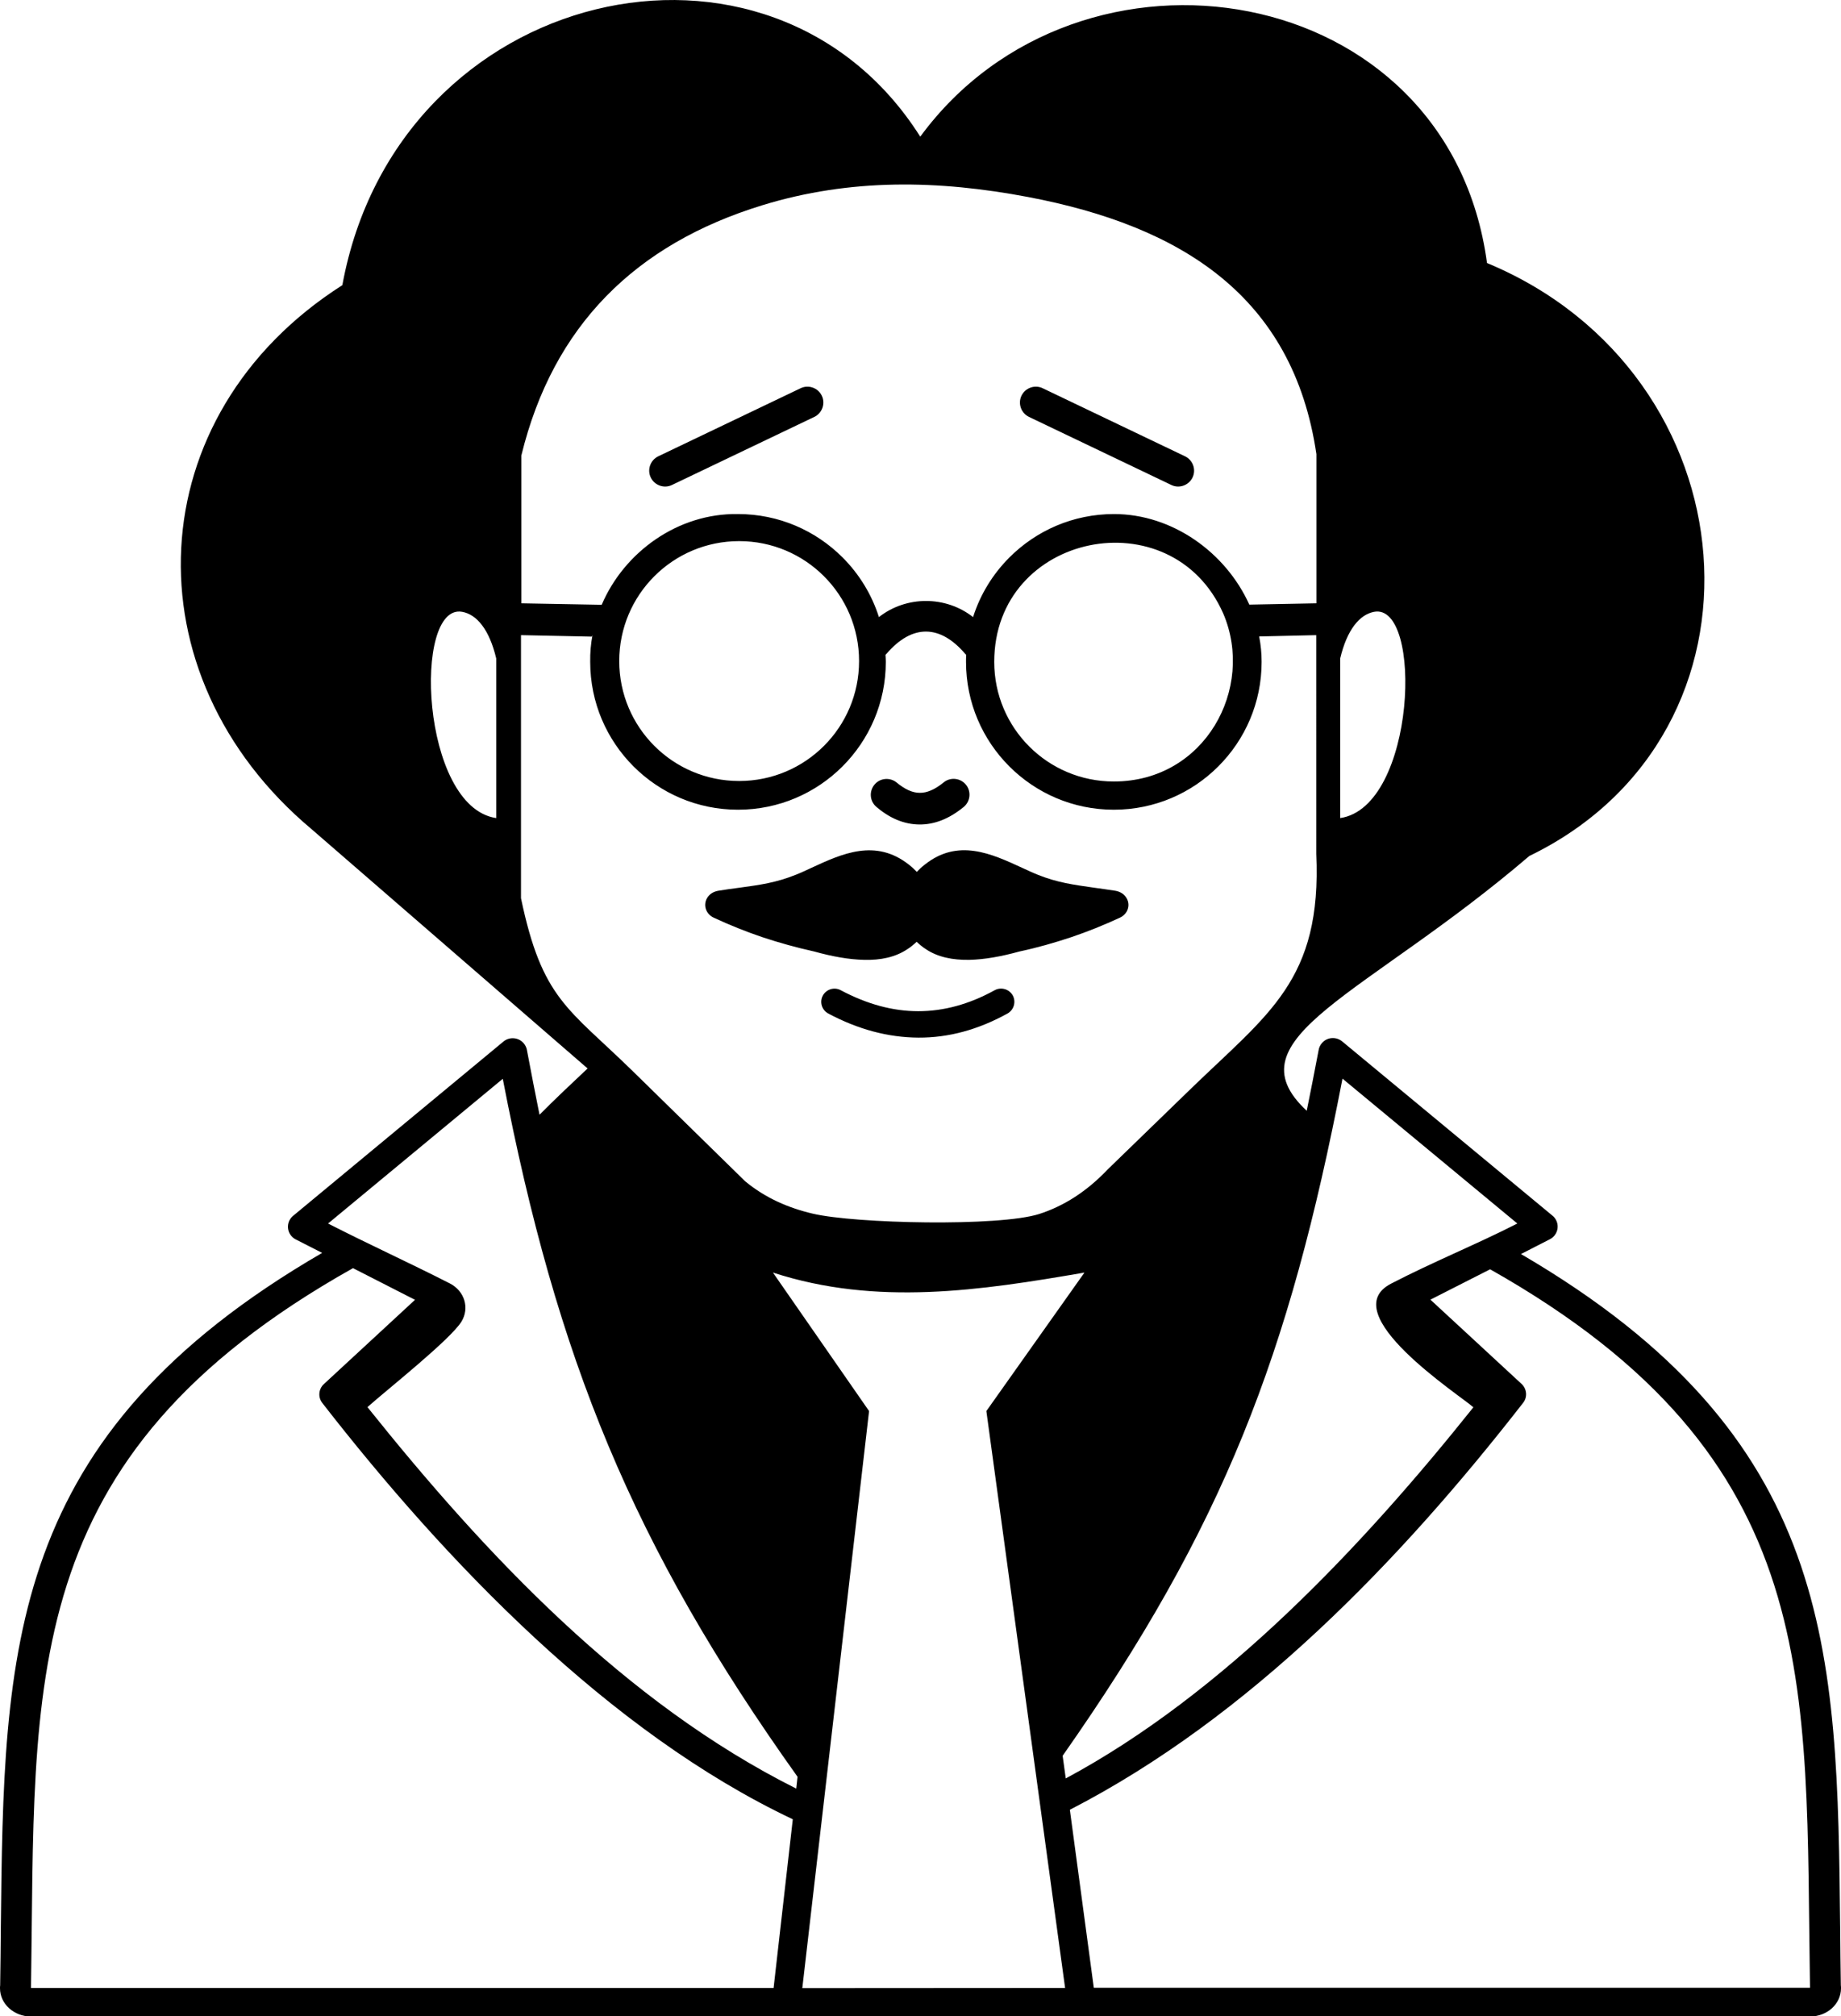 <?xml version="1.0" encoding="utf-8"?><svg version="1.1" id="Layer_1" xmlns="http://www.w3.org/2000/svg" xmlns:xlink="http://www.w3.org/1999/xlink" x="0px" y="0px" viewBox="0 0 112.23 122.88" style="enable-background:new 0 0 112.23 122.88" xml:space="preserve"><style type="text/css">.st0{fill-rule:evenodd;clip-rule:evenodd;}</style><g><path class="st0" d="M20.87,17.38C24.23-0.95,46.97-6.1,56.1,8.33c9.72-13.24,32.21-9.67,34.55,7.7 c16.27,6.76,18.06,28.64,2.58,36.14c-9.97,8.53-18.35,11.08-13.57,15.53c0.24-1.18,0.48-2.41,0.72-3.67 c0.02-0.16,0.09-0.32,0.2-0.45c0.31-0.37,0.86-0.42,1.24-0.11l12.82,10.62l0,0c0.09,0.07,0.16,0.16,0.22,0.27 c0.22,0.43,0.05,0.95-0.38,1.17l-1.76,0.9c19.14,11.17,19.28,24.05,19.46,41.12c0.01,1.12,0.02,2.27,0.04,3.45 c0.01,0.06,0.01,0.12,0.01,0.18c0,0.95-0.84,1.72-1.89,1.72c-36.16,0-72.28,0-108.45,0c-1.04,0-1.89-0.77-1.89-1.72 c0-0.06,0-0.12,0.01-0.18c0.02-1.18,0.03-2.33,0.04-3.45c0.18-17.1,0.32-30.01,19.59-41.19l-1.61-0.82 c-0.43-0.22-0.6-0.74-0.38-1.17c0.06-0.11,0.13-0.2,0.22-0.27l0,0l12.82-10.62c0.37-0.31,0.93-0.26,1.24,0.11 c0.11,0.13,0.18,0.29,0.2,0.45c0.25,1.35,0.51,2.64,0.76,3.9c0.85-0.86,1.96-1.91,2.93-2.82L19,50.54l0,0 C7.74,41.11,8.43,25.31,20.87,17.38L20.87,17.38L20.87,17.38z M48.54,109.01l0.08-0.72c-10.06-14.1-14.68-25.49-17.97-42.54 L20,74.57c2.44,1.25,4.93,2.38,7.42,3.65c0.9,0.46,1.22,1.5,0.71,2.33c-0.68,1.1-4.54,4.15-5.73,5.21 C29.61,94.77,38.1,103.78,48.54,109.01L48.54,109.01z M47.16,121.16l1.17-10.28c-11.2-5.3-21.19-15.74-28.68-25.37 c-0.28-0.36-0.23-0.86,0.1-1.16l0,0l5.55-5.13l-3.78-1.93C0.89,88.87,2.18,102.52,1.89,121.16H47.16L47.16,121.16z M92.5,74.57 l-10.66-8.83C78.58,82.62,74.61,93,64.78,107.01l0.19,1.38c9.65-5.18,18.1-14.17,24.85-22.62c-0.84-0.75-8.53-5.73-5.01-7.54 C87.42,76.88,90.01,75.84,92.5,74.57L92.5,74.57z M110.34,121.16c-0.3-18.61,0.99-32.24-19.5-43.8l-3.64,1.85l5.55,5.13l0,0 c0.33,0.3,0.38,0.81,0.1,1.16c-7.47,9.6-16.69,19.17-27.63,24.8l1.46,10.85H110.34L110.34,121.16z M64.93,121.16L60.13,86 l5.98-8.44c-6.33,1.09-12.66,2.06-18.99,0L52.98,86l-4.07,35.17L64.93,121.16L64.93,121.16z M36.08,38.8l-4.32-0.09v16.03 c1.29,6.17,2.87,6.69,6.82,10.55l6.85,6.71c1.24,1.02,2.63,1.62,4.12,1.97c2.6,0.61,11.35,0.8,13.8,0.02 c1.49-0.48,2.89-1.36,4.19-2.73l4.98-4.83c4.81-4.67,8.07-6.68,7.72-14.4V38.71l-3.48,0.08c0.1,0.51,0.15,1.02,0.15,1.55 c0,2.49-1.01,4.74-2.64,6.37c-1.63,1.63-3.88,2.64-6.37,2.64c-2.49,0-4.74-1.01-6.37-2.64c-1.63-1.63-2.64-3.88-2.64-6.37 c0-0.14,0-0.28,0.01-0.43c-0.02-0.02-0.04-0.04-0.06-0.06c-1.52-1.78-3.22-1.84-4.8,0c-0.02,0.02-0.04,0.04-0.06,0.06 C53.99,40.05,54,40.2,54,40.34c0,2.49-1.01,4.74-2.64,6.37c-1.63,1.63-3.88,2.64-6.37,2.64c-2.49,0-4.74-1.01-6.37-2.64 c-1.63-1.63-2.64-3.88-2.64-6.37c-0.01-0.56,0.04-1.11,0.14-1.64L36.08,38.8L36.08,38.8L36.08,38.8z M31.76,36.77l4.92,0.09 c1.38-3.23,4.66-5.59,8.31-5.53c2.49,0,4.74,1.01,6.37,2.64c1.01,1.01,1.78,2.25,2.22,3.64c1.67-1.31,4.07-1.31,5.74,0 c0.44-1.39,1.21-2.63,2.22-3.64c1.63-1.63,3.88-2.64,6.37-2.64c3.57,0,6.82,2.35,8.25,5.52l4.09-0.08v-9.09 c-1.42-9.65-8.26-13.9-17.56-15.67c-5.49-1.04-10.84-1.15-16.22,0.5c-7.72,2.37-12.76,7.33-14.69,15.26V36.77L31.76,36.77 L31.76,36.77z M45.06,32.98c4.04,0,7.31,3.27,7.31,7.31c0,4.04-3.27,7.31-7.31,7.31c-4.04,0-7.31-3.27-7.31-7.31 C37.75,36.25,41.02,32.98,45.06,32.98L45.06,32.98z M67.9,47.63c-4.03,0-7.29-3.26-7.29-7.29c0-7.89,10.82-10.06,13.96-2.95 C76.52,41.94,73.46,47.63,67.9,47.63L67.9,47.63z M49.63,57.99c-1.08-0.24-2.13-0.53-3.15-0.87c-1.01-0.34-2-0.74-2.97-1.19 c-0.47-0.22-0.65-0.74-0.42-1.17c0.14-0.26,0.4-0.42,0.69-0.47v0c0.49-0.08,0.92-0.14,1.32-0.19c1.26-0.17,2.22-0.31,3.4-0.78 c0.33-0.13,0.65-0.28,0.97-0.43c1.86-0.86,3.9-1.8,5.94-0.19c0.18,0.14,0.34,0.29,0.48,0.44c0.14-0.15,0.3-0.3,0.48-0.44 c2.03-1.62,4.07-0.67,5.94,0.19c0.33,0.15,0.64,0.3,0.97,0.43c1.18,0.47,2.14,0.6,3.4,0.78c0.4,0.06,0.83,0.11,1.32,0.19l0,0 c0.29,0.05,0.55,0.21,0.69,0.47c0.24,0.43,0.05,0.95-0.42,1.17c-0.97,0.45-1.96,0.85-2.97,1.19c-1.02,0.34-2.07,0.64-3.15,0.87v0 C61.03,58.3,60,58.48,59.1,58.5c-1.03,0.02-1.93-0.17-2.64-0.64c-0.22-0.14-0.41-0.3-0.58-0.46c-0.17,0.16-0.36,0.32-0.58,0.46 c-0.71,0.47-1.6,0.67-2.63,0.64C51.76,58.48,50.74,58.3,49.63,57.99L49.63,57.99L49.63,57.99L49.63,57.99z M62.73,25.41 c-0.48-0.23-0.69-0.81-0.46-1.29c0.23-0.48,0.81-0.69,1.29-0.46l8.68,4.15c0.48,0.23,0.69,0.81,0.46,1.29 c-0.23,0.48-0.81,0.69-1.29,0.46L62.73,25.41L62.73,25.41z M48.81,23.66c0.48-0.23,1.06-0.02,1.29,0.46 c0.23,0.48,0.02,1.06-0.46,1.29l-8.68,4.15c-0.48,0.23-1.06,0.02-1.29-0.46c-0.23-0.48-0.02-1.06,0.46-1.29L48.81,23.66 L48.81,23.66z M53.43,49.18c-0.41-0.34-0.46-0.95-0.12-1.36c0.34-0.41,0.95-0.46,1.36-0.12c0.48,0.4,0.95,0.62,1.39,0.62 c0.45,0.01,0.93-0.2,1.46-0.63c0.41-0.34,1.02-0.28,1.36,0.13c0.34,0.41,0.28,1.02-0.13,1.36c-0.89,0.73-1.79,1.08-2.71,1.07 C55.12,50.24,54.25,49.88,53.43,49.18L53.43,49.18L53.43,49.18z M50.49,61.77c-0.39-0.21-0.54-0.7-0.33-1.09 c0.21-0.39,0.7-0.54,1.09-0.33c1.6,0.85,3.17,1.28,4.73,1.28c1.55,0,3.1-0.42,4.66-1.28c0.39-0.21,0.88-0.07,1.1,0.32 c0.21,0.39,0.07,0.88-0.32,1.1c-1.79,0.99-3.6,1.48-5.43,1.47C54.14,63.23,52.31,62.74,50.49,61.77L50.49,61.77L50.49,61.77z M81.7,49.86v-9.73c0.42-1.77,1.19-2.67,2.06-2.84C86.77,36.71,86.33,49.18,81.7,49.86L81.7,49.86z M30.25,49.86v-9.73 c-0.42-1.77-1.19-2.68-2.07-2.84C25.15,36.73,25.64,49.18,30.25,49.86L30.25,49.86z"/></g></svg>